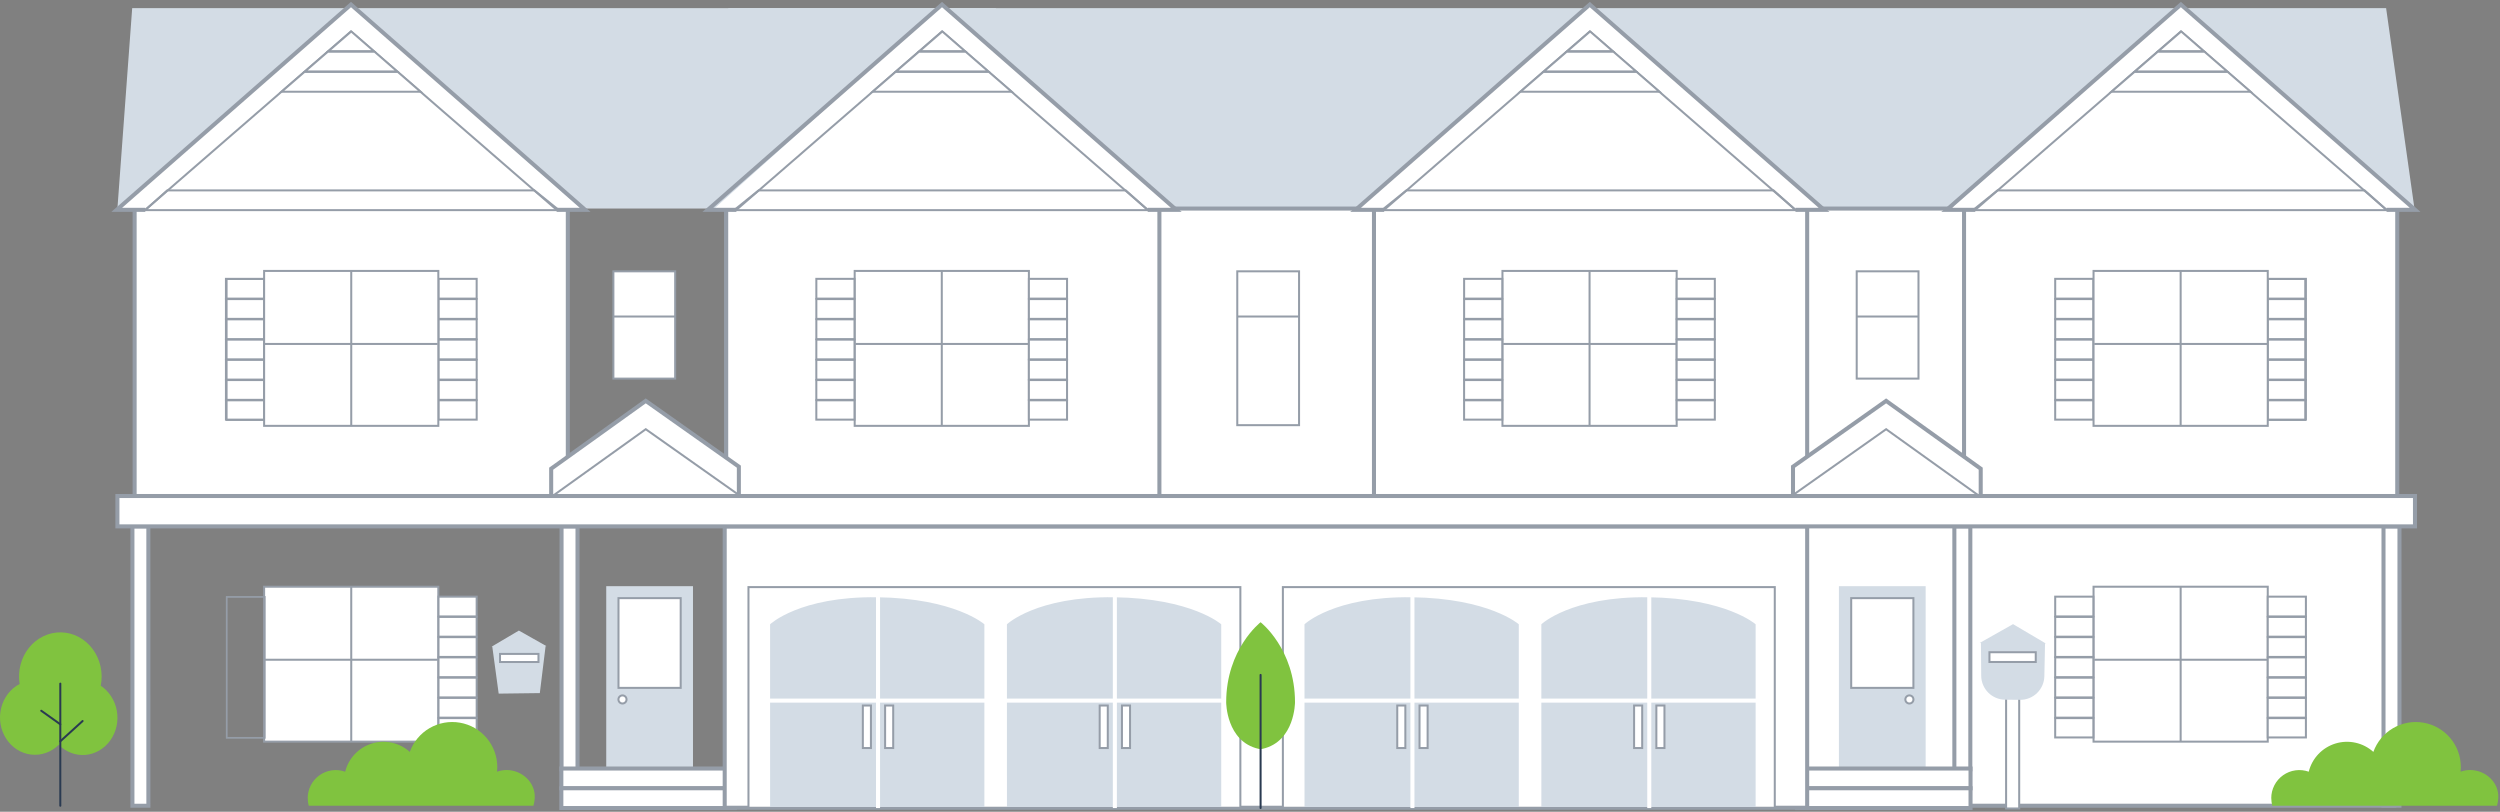<svg width="1235" height="401" viewBox="0 0 1235 401" fill="none" xmlns="http://www.w3.org/2000/svg">
<rect x="0" y="0" width="1235" height="401" fill="#808080" stroke="none"/>
<path d="M492.002 103.031H58.002L65.302 4.031H492.002V103.031Z" fill="#D3DCE5"/>
<path d="M49.762 338.751C50.388 335.605 50.358 332.364 49.672 329.231C49 326.129 47.677 323.205 45.792 320.651C43.959 318.158 41.592 316.108 38.862 314.651C36.197 313.225 33.233 312.449 30.212 312.385C27.19 312.32 24.196 312.97 21.473 314.281C18.696 315.618 16.256 317.563 14.332 319.971C12.356 322.442 10.928 325.305 10.142 328.371C9.342 331.476 9.192 334.714 9.702 337.881C7.443 339.062 5.47 340.725 3.922 342.751C2.334 344.827 1.193 347.211 0.572 349.751C-0.061 352.319 -0.17 354.989 0.252 357.601C0.67 360.192 1.616 362.67 3.032 364.881C4.41 367.04 6.239 368.875 8.392 370.261C10.505 371.616 12.899 372.471 15.392 372.761C17.861 373.046 20.363 372.758 22.702 371.921C25.079 371.072 27.238 369.705 29.023 367.921C30.75 369.68 32.837 371.045 35.142 371.921C37.405 372.78 39.831 373.121 42.242 372.921C44.661 372.699 47.001 371.945 49.093 370.711C51.232 369.445 53.079 367.741 54.512 365.711C55.983 363.632 57.02 361.278 57.562 358.791C58.115 356.279 58.17 353.683 57.722 351.151C57.283 348.637 56.345 346.236 54.962 344.091C53.626 341.963 51.854 340.143 49.762 338.751Z" fill="#80C33F"/>
<path d="M29.793 357.811L20.383 351.111" stroke="#2A3A51" stroke-linecap="round" stroke-linejoin="round"/>
<path d="M29.793 366.191L40.793 356.191" stroke="#2A3A51" stroke-linecap="round" stroke-linejoin="round"/>
<path d="M29.793 337.71V398.03" stroke="#2A3A51" stroke-linecap="round" stroke-linejoin="round"/>
<path d="M280.502 102.531H66.502V257.531H280.502V102.531Z" fill="white" stroke="#959DA8" stroke-width="2" stroke-miterlimit="10"/>
<path d="M173.392 2.25L57.672 103.651L288.002 104.031" fill="white"/>
<path d="M276.093 103.8H71.703L82.633 94.05H263.973L276.093 103.8Z" fill="white" stroke="#959DA8" stroke-miterlimit="10"/>
<path d="M71.792 103.651H57.672L173.392 2.25L289.072 103.651H274.952" stroke="#959DA8" stroke-width="2" stroke-miterlimit="10"/>
<path d="M274.953 103.651L264.133 94.261L257.503 88.511L253.853 85.351L252.913 84.531L247.503 79.841L242.533 75.531L240.953 74.151L232.503 66.821L231.013 65.531L227.933 62.861L219.483 55.531L219.383 55.451L213.503 50.341L207.953 45.531L207.113 44.801L199.503 38.201L196.423 35.531L193.733 33.191L184.903 25.531L184.843 25.481L180.683 21.871L180.383 21.611L173.373 15.531L170.503 18.021L162.773 24.721L161.843 25.531L154.663 31.761L150.323 35.531L149.503 36.241L140.753 43.831L138.793 45.531L133.503 50.121L127.263 55.531L119.003 62.701L115.733 65.531L112.503 68.331L104.213 75.531L97.573 81.291L93.833 84.531L87.533 90.001L87.473 90.041V90.051L82.323 94.521L71.793 103.651" stroke="#959DA8" stroke-miterlimit="10"/>
<path d="M216.533 289.84H130.473V366.37H216.533V289.84Z" fill="white" stroke="#959DA8" stroke-miterlimit="10"/>
<path d="M173.512 289.831V366.481" stroke="#959DA8" stroke-miterlimit="10"/>
<path d="M130.473 325.911H216.203" stroke="#959DA8" stroke-miterlimit="10"/>
<path d="M342.332 289.571H299.482V382.661H342.332V289.571Z" fill="#D3DCE5"/>
<path d="M336.261 295.481H305.531V339.811H336.261V295.481Z" fill="white" stroke="#959DA8" stroke-miterlimit="10"/>
<path d="M285.292 260.031H277.402V380.031H285.292V260.031Z" fill="white" stroke="#959DA8" stroke-width="2" stroke-miterlimit="10"/>
<path d="M73.292 260.031H65.412V398.031H73.302L73.292 260.031Z" fill="white" stroke="#959DA8" stroke-width="2" stroke-miterlimit="10"/>
<path d="M363.003 379.651H277.303V389.421H363.003V379.651Z" fill="white" stroke="#959DA8" stroke-width="2" stroke-miterlimit="10"/>
<path d="M363.003 389.401H277.303V399.171H363.003V389.401Z" fill="white" stroke="#959DA8" stroke-width="2" stroke-miterlimit="10"/>
<path d="M307.504 347.531C308.608 347.531 309.504 346.635 309.504 345.531C309.504 344.426 308.608 343.531 307.504 343.531C306.399 343.531 305.504 344.426 305.504 345.531C305.504 346.635 306.399 347.531 307.504 347.531Z" fill="white" stroke="#959DA8" stroke-miterlimit="10"/>
<path d="M333.542 134.031H303.012V187.031H333.532L333.542 134.031Z" fill="white" stroke="#959DA8" stroke-miterlimit="10"/>
<path d="M303.012 156.361H333.542" stroke="#959DA8" stroke-miterlimit="10"/>
<path d="M269.973 319.201L256.323 311.5L242.812 319.471L243.193 319.461L246.343 342.651L266.672 342.391L269.523 319.201H269.973Z" fill="#D3DCE5"/>
<path d="M266.004 323.031H247.004V327.031H266.004V323.031Z" fill="white" stroke="#959DA8" stroke-miterlimit="10"/>
<path d="M130.481 197.75H111.621V207.3H130.481V197.75Z" fill="white" stroke="#959DA8" stroke-miterlimit="10"/>
<path d="M130.481 187.75H111.621V197.521H130.481V187.75Z" fill="white" stroke="#959DA8" stroke-miterlimit="10"/>
<path d="M130.481 177.75H111.621V187.521H130.481V177.75Z" fill="white" stroke="#959DA8" stroke-miterlimit="10"/>
<path d="M130.481 177.521H111.621V167.75H130.471V169.911L130.481 177.521Z" fill="white" stroke="#959DA8" stroke-miterlimit="10"/>
<path d="M130.471 157.75H111.621V167.521H130.471V157.75Z" fill="white" stroke="#959DA8" stroke-miterlimit="10"/>
<path d="M130.471 147.75H111.621V157.521H130.471V147.75Z" fill="white" stroke="#959DA8" stroke-miterlimit="10"/>
<path d="M130.471 137.75H111.621V147.521H130.471V137.75Z" fill="white" stroke="#959DA8" stroke-miterlimit="10"/>
<path d="M235.481 197.75H216.621V207.3H235.481V197.75Z" fill="white" stroke="#959DA8" stroke-miterlimit="10"/>
<path d="M235.481 187.75H216.621V197.521H235.481V187.75Z" fill="white" stroke="#959DA8" stroke-miterlimit="10"/>
<path d="M235.481 177.75H216.621V187.521H235.481V177.75Z" fill="white" stroke="#959DA8" stroke-miterlimit="10"/>
<path d="M235.481 177.521H216.621V167.75H235.471V169.911L235.481 177.521Z" fill="white" stroke="#959DA8" stroke-miterlimit="10"/>
<path d="M235.471 157.75H216.621V167.521H235.471V157.75Z" fill="white" stroke="#959DA8" stroke-miterlimit="10"/>
<path d="M235.471 147.75H216.621V157.521H235.471V147.75Z" fill="white" stroke="#959DA8" stroke-miterlimit="10"/>
<path d="M235.471 137.75H216.621V147.521H235.471V137.75Z" fill="white" stroke="#959DA8" stroke-miterlimit="10"/>
<path d="M130.792 137.88H112.002V207.49H130.792V137.88Z" stroke="#959DA8" stroke-width="0.85" stroke-miterlimit="10"/>
<path d="M235.481 354.75H216.621V364.3H235.481V354.75Z" fill="white" stroke="#959DA8" stroke-miterlimit="10"/>
<path d="M235.481 344.75H216.621V354.521H235.481V344.75Z" fill="white" stroke="#959DA8" stroke-miterlimit="10"/>
<path d="M235.481 334.75H216.621V344.521H235.481V334.75Z" fill="white" stroke="#959DA8" stroke-miterlimit="10"/>
<path d="M235.481 334.521H216.621V324.75H235.471V326.911L235.481 334.521Z" fill="white" stroke="#959DA8" stroke-miterlimit="10"/>
<path d="M235.471 314.75H216.621V324.521H235.471V314.75Z" fill="white" stroke="#959DA8" stroke-miterlimit="10"/>
<path d="M235.471 304.75H216.621V314.521H235.471V304.75Z" fill="white" stroke="#959DA8" stroke-miterlimit="10"/>
<path d="M235.471 294.75H216.621V304.521H235.471V294.75Z" fill="white" stroke="#959DA8" stroke-miterlimit="10"/>
<path d="M130.792 294.88H112.002V364.49H130.792V294.88Z" stroke="#959DA8" stroke-width="0.85" stroke-miterlimit="10"/>
<path d="M216.533 133.84H130.473V210.37H216.533V133.84Z" fill="white" stroke="#959DA8" stroke-miterlimit="10"/>
<path d="M173.512 133.831V210.481" stroke="#959DA8" stroke-miterlimit="10"/>
<path d="M130.473 169.911H216.203" stroke="#959DA8" stroke-miterlimit="10"/>
<path d="M152.002 394.331C151.993 392.105 152.52 389.91 153.539 387.931C154.557 385.952 156.037 384.247 157.854 382.961C159.671 381.675 161.77 380.846 163.975 380.543C166.18 380.24 168.426 380.472 170.522 381.221C171.332 377.959 172.973 374.962 175.285 372.522C177.597 370.082 180.501 368.282 183.714 367.297C186.928 366.313 190.342 366.177 193.624 366.903C196.906 367.629 199.944 369.192 202.442 371.441C204.207 366.506 207.657 362.352 212.183 359.71C216.71 357.069 222.024 356.109 227.188 357.001C232.353 357.892 237.038 360.577 240.417 364.583C243.796 368.59 245.654 373.66 245.662 378.901C245.665 379.676 245.625 380.45 245.542 381.221C247.048 380.671 248.639 380.39 250.242 380.391C257.942 380.391 264.642 386.641 264.152 394.301C264.081 395.564 263.87 396.815 263.522 398.031H152.522C152.187 396.816 152.019 395.561 152.022 394.301L152.002 394.331Z" fill="#80C33F"/>
<path d="M184.753 25.311H162.203L173.493 15.54H173.513L184.753 25.311Z" fill="white" stroke="#959DA8" stroke-miterlimit="10"/>
<path d="M196.263 35.31H150.643L161.933 25.541H185.023L196.263 35.31Z" fill="white" stroke="#959DA8" stroke-miterlimit="10"/>
<path d="M207.764 45.31H139.094L150.384 35.541H196.524L207.764 45.31Z" fill="white" stroke="#959DA8" stroke-miterlimit="10"/>
<path d="M359.742 103.031H1192.74L1178.74 4.031H359.742V103.031Z" fill="#D3DCE5"/>
<path d="M358.742 398.031L1182.74 398.031V103.031L358.742 103.031V398.031Z" fill="white" stroke="#959DA8" stroke-width="2" stroke-miterlimit="10"/>
<path d="M970.242 257.531H1184.24V102.531L970.242 102.531V257.531Z" fill="white" stroke="#959DA8" stroke-width="2" stroke-miterlimit="10"/>
<path d="M1077.35 2.25L1193.07 103.651L962.742 104.031" fill="white"/>
<path d="M678.742 258.031H892.742V103.031L678.742 103.031V258.031Z" fill="white" stroke="#959DA8" stroke-width="2" stroke-miterlimit="10"/>
<path d="M974.662 103.8H1179.05L1168.11 94.05H986.772L974.662 103.8Z" fill="white" stroke="#959DA8" stroke-miterlimit="10"/>
<path d="M1178.95 103.651H1193.07L1077.35 2.25L961.672 103.651H975.792" stroke="#959DA8" stroke-width="2" stroke-miterlimit="10"/>
<path d="M975.793 103.651L986.613 94.261L993.243 88.511L996.893 85.351L997.833 84.531L1003.24 79.841L1008.21 75.531L1009.79 74.151L1018.24 66.821L1019.73 65.531L1022.81 62.861L1031.26 55.531L1031.36 55.451L1037.24 50.341L1042.79 45.531L1043.63 44.801L1051.24 38.201L1054.32 35.531L1057.01 33.191L1065.84 25.531L1065.9 25.481L1070.06 21.871L1070.36 21.611L1077.37 15.531L1080.24 18.021L1087.97 24.721L1088.9 25.531L1096.08 31.761L1100.42 35.531L1101.24 36.241L1109.99 43.831L1111.95 45.531L1117.24 50.121L1123.48 55.531L1131.74 62.701L1135.01 65.531L1138.24 68.331L1146.53 75.531L1153.17 81.291L1156.91 84.531L1163.21 90.001L1163.27 90.041V90.051L1168.42 94.521L1178.95 103.651" stroke="#959DA8" stroke-miterlimit="10"/>
<path d="M784.742 2.63L900.462 104.03H669.742" fill="white"/>
<path d="M682.662 103.8H887.052L876.112 94.05H694.772L682.662 103.8Z" fill="white" stroke="#959DA8" stroke-miterlimit="10"/>
<path d="M886.952 103.651H901.072L785.352 2.25L669.672 103.651H683.792" stroke="#959DA8" stroke-width="2" stroke-miterlimit="10"/>
<path d="M683.793 103.651L694.613 94.261L701.243 88.511L704.893 85.351L705.833 84.531L711.243 79.841L716.213 75.531L717.793 74.151L726.243 66.821L727.733 65.531L730.813 62.861L739.263 55.531L739.363 55.451L745.243 50.341L750.793 45.531L751.633 44.801L759.243 38.201L762.323 35.531L765.013 33.191L773.843 25.531L773.903 25.481L778.063 21.871L778.363 21.611L785.373 15.531L788.243 18.021L795.973 24.721L796.903 25.531L804.083 31.761L808.423 35.531L809.243 36.241L817.993 43.831L819.953 45.531L825.243 50.121L831.483 55.531L839.743 62.701L843.013 65.531L846.243 68.331L854.533 75.531L861.173 81.291L864.913 84.531L871.213 90.001L871.273 90.041V90.051L876.423 94.521L886.953 103.651" stroke="#959DA8" stroke-miterlimit="10"/>
<path d="M1034.21 289.84H1120.27V366.37H1034.21V289.84Z" fill="white" stroke="#959DA8" stroke-miterlimit="10"/>
<path d="M1077.24 289.831V366.481" stroke="#959DA8" stroke-miterlimit="10"/>
<path d="M1120.27 325.911H1034.54" stroke="#959DA8" stroke-miterlimit="10"/>
<path d="M742.213 133.84H828.273V210.37H742.213V133.84Z" fill="white" stroke="#959DA8" stroke-miterlimit="10"/>
<path d="M785.242 133.831V210.481" stroke="#959DA8" stroke-miterlimit="10"/>
<path d="M828.273 169.911H742.543" stroke="#959DA8" stroke-miterlimit="10"/>
<path d="M358.742 258.031H572.742V103.031L358.742 103.031V258.031Z" fill="white" stroke="#959DA8" stroke-width="2" stroke-miterlimit="10"/>
<path d="M464.742 2.63L580.462 104.03H351.742" fill="white"/>
<path d="M362.662 103.8H567.052L556.112 94.05H374.772L362.662 103.8Z" fill="white" stroke="#959DA8" stroke-miterlimit="10"/>
<path d="M566.952 103.651H581.072L465.352 2.25L349.672 103.651H363.792" stroke="#959DA8" stroke-width="2" stroke-miterlimit="10"/>
<path d="M363.793 103.651L374.613 94.261L381.243 88.511L384.893 85.351L385.833 84.531L391.243 79.841L396.213 75.531L397.793 74.151L406.243 66.821L407.733 65.531L410.813 62.861L419.263 55.531L419.363 55.451L425.243 50.341L430.793 45.531L431.633 44.801L439.243 38.201L442.323 35.531L445.013 33.191L453.843 25.531L453.903 25.481L458.063 21.871L458.363 21.611L465.373 15.531L468.243 18.021L475.973 24.721L476.903 25.531L484.083 31.761L488.423 35.531L489.243 36.241L497.993 43.831L499.953 45.531L505.243 50.121L511.483 55.531L519.743 62.701L523.013 65.531L526.243 68.331L534.533 75.531L541.173 81.291L544.913 84.531L551.213 90.001L551.273 90.041V90.051L556.423 94.521L566.953 103.651" stroke="#959DA8" stroke-miterlimit="10"/>
<path d="M422.213 133.84H508.273V210.37H422.213V133.84Z" fill="white" stroke="#959DA8" stroke-miterlimit="10"/>
<path d="M465.242 133.831V210.481" stroke="#959DA8" stroke-miterlimit="10"/>
<path d="M508.273 169.911H422.543" stroke="#959DA8" stroke-miterlimit="10"/>
<path d="M908.422 289.571H951.272V382.661H908.422V289.571Z" fill="#D3DCE5"/>
<path d="M914.493 339.811H945.223V295.481H914.493V339.811Z" fill="white" stroke="#959DA8" stroke-miterlimit="10"/>
<path d="M965.453 260.031H973.343V380.031H965.453V260.031Z" fill="white" stroke="#959DA8" stroke-width="2" stroke-miterlimit="10"/>
<path d="M1177.45 260.031H1185.34V398.031H1177.45V260.031Z" fill="white" stroke="#959DA8" stroke-width="2" stroke-miterlimit="10"/>
<path d="M887.742 379.651H973.442V389.421H887.742V379.651Z" fill="white" stroke="#959DA8" stroke-width="2" stroke-miterlimit="10"/>
<path d="M997.482 338.031V399.391H991.012V338.031H997.482Z" fill="white" stroke="#959DA8" stroke-miterlimit="10"/>
<path d="M887.742 389.401H973.442V399.171H887.742V389.401Z" fill="white" stroke="#959DA8" stroke-width="2" stroke-miterlimit="10"/>
<path d="M943.242 347.531C944.347 347.531 945.242 346.635 945.242 345.531C945.242 344.426 944.347 343.531 943.242 343.531C942.138 343.531 941.242 344.426 941.242 345.531C941.242 346.635 942.138 347.531 943.242 347.531Z" fill="white" stroke="#959DA8" stroke-miterlimit="10"/>
<path d="M358.002 399.031L892.742 399.031V260.031L358.002 260.031V399.031Z" fill="white" stroke="#959DA8" stroke-width="2" stroke-miterlimit="10"/>
<path d="M885.742 244.031V230.531L931.742 198.031L978.472 231.531L978.742 245.031L932.002 244.031H885.742Z" fill="white"/>
<path d="M978.472 246.031V231.531L931.742 198.031L885.742 230.531V245.031" stroke="#959DA8" stroke-width="2" stroke-miterlimit="10"/>
<path d="M978.472 245.531L931.742 212.031L885.742 244.531" stroke="#959DA8" stroke-miterlimit="10"/>
<path d="M633.742 399.031L876.742 399.031V290.031H633.742V399.031Z" fill="white" stroke="#959DA8" stroke-miterlimit="10"/>
<path d="M761.422 308.401C761.422 308.401 775.952 294.531 814.352 295.041C852.752 295.551 867.282 308.391 867.282 308.391V398.651H761.432L761.422 308.401Z" fill="#D3DCE5"/>
<path d="M644.422 308.401C644.422 308.401 658.952 294.531 697.352 295.041C735.752 295.551 750.282 308.391 750.282 308.391V398.651H644.432L644.422 308.401Z" fill="#D3DCE5"/>
<path d="M814.742 293.031V399.171" stroke="white" stroke-width="2" stroke-miterlimit="10"/>
<path d="M760.672 346.101H867.812" stroke="white" stroke-width="2" stroke-miterlimit="10"/>
<path d="M697.742 293.031V399.171" stroke="white" stroke-width="2" stroke-miterlimit="10"/>
<path d="M643.672 346.101H750.812" stroke="white" stroke-width="2" stroke-miterlimit="10"/>
<path d="M818.242 369.531H822.242V348.531H818.242V369.531Z" fill="white" stroke="#959DA8" stroke-miterlimit="10"/>
<path d="M807.242 369.531H811.242V348.531H807.242V369.531Z" fill="white" stroke="#959DA8" stroke-miterlimit="10"/>
<path d="M701.242 369.531H705.242V348.531H701.242V369.531Z" fill="white" stroke="#959DA8" stroke-miterlimit="10"/>
<path d="M690.242 369.531H694.242V348.531H690.242V369.531Z" fill="white" stroke="#959DA8" stroke-miterlimit="10"/>
<path d="M369.742 399.031L612.742 399.031V290.031H369.742V399.031Z" fill="white" stroke="#959DA8" stroke-miterlimit="10"/>
<path d="M497.422 308.401C497.422 308.401 511.952 294.531 550.352 295.041C588.752 295.551 603.282 308.391 603.282 308.391V398.651H497.432L497.422 308.401Z" fill="#D3DCE5"/>
<path d="M380.422 308.401C380.422 308.401 394.952 294.531 433.352 295.041C471.752 295.551 486.282 308.391 486.282 308.391V398.651H380.432L380.422 308.401Z" fill="#D3DCE5"/>
<path d="M550.742 293.031V399.171" stroke="white" stroke-width="2" stroke-miterlimit="10"/>
<path d="M496.672 346.101H603.812" stroke="white" stroke-width="2" stroke-miterlimit="10"/>
<path d="M433.742 293.031V399.171" stroke="white" stroke-width="2" stroke-miterlimit="10"/>
<path d="M379.672 346.101H486.812" stroke="white" stroke-width="2" stroke-miterlimit="10"/>
<path d="M554.242 369.531H558.242V348.531H554.242V369.531Z" fill="white" stroke="#959DA8" stroke-miterlimit="10"/>
<path d="M543.242 369.531H547.242V348.531H543.242V369.531Z" fill="white" stroke="#959DA8" stroke-miterlimit="10"/>
<path d="M437.242 369.531H441.242V348.531H437.242V369.531Z" fill="white" stroke="#959DA8" stroke-miterlimit="10"/>
<path d="M426.242 369.531H430.242V348.531H426.242V369.531Z" fill="white" stroke="#959DA8" stroke-miterlimit="10"/>
<path d="M611.213 134.031H641.733V210.031H611.213V134.031Z" fill="white" stroke="#959DA8" stroke-miterlimit="10"/>
<path d="M641.733 156.361H611.213" stroke="#959DA8" stroke-miterlimit="10"/>
<path d="M917.213 134.031H947.733V187.031H917.213V134.031Z" fill="white" stroke="#959DA8" stroke-miterlimit="10"/>
<path d="M947.733 156.361H917.213" stroke="#959DA8" stroke-miterlimit="10"/>
<path d="M978.004 317.601L994.444 308.321L1010.7 317.921H1010.25L1009.91 334.061C1009.85 337.192 1008.55 340.171 1006.31 342.353C1004.06 344.535 1001.05 345.745 997.914 345.721L990.504 345.651C987.383 345.619 984.4 344.364 982.195 342.156C979.99 339.947 978.74 336.962 978.714 333.841L978.584 317.621L978.004 317.601Z" fill="#D3DCE5"/>
<path d="M982.792 327.021H1005.66V322.201H982.792V327.021Z" fill="white" stroke="#959DA8" stroke-miterlimit="10"/>
<path d="M622.732 370.04C622.396 370.039 622.061 370.002 621.732 369.93C605.732 366.3 605.732 346.93 605.732 346.93C605.732 320.59 622.732 307.38 622.732 307.38C622.732 307.38 639.732 320.56 639.732 346.92C639.732 346.92 639.732 366.27 623.732 369.92C623.404 369.992 623.069 370.029 622.732 370.03V370.04Z" fill="#80C33F"/>
<path d="M622.732 333.411V399.161" stroke="#2A3A51" stroke-linecap="round" stroke-linejoin="round"/>
<path d="M1139.12 197.75H1120.26V207.3H1139.12V197.75Z" fill="white" stroke="#959DA8" stroke-miterlimit="10"/>
<path d="M1139.12 187.75H1120.26V197.521H1139.12V187.75Z" fill="white" stroke="#959DA8" stroke-miterlimit="10"/>
<path d="M1139.12 177.75H1120.26V187.521H1139.12V177.75Z" fill="white" stroke="#959DA8" stroke-miterlimit="10"/>
<path d="M1120.26 177.521H1139.12V167.75H1120.27V169.911L1120.26 177.521Z" fill="white" stroke="#959DA8" stroke-miterlimit="10"/>
<path d="M1139.12 157.75H1120.27V167.521H1139.12V157.75Z" fill="white" stroke="#959DA8" stroke-miterlimit="10"/>
<path d="M1139.12 147.75H1120.27V157.521H1139.12V147.75Z" fill="white" stroke="#959DA8" stroke-miterlimit="10"/>
<path d="M1139.12 137.75H1120.27V147.521H1139.12V137.75Z" fill="white" stroke="#959DA8" stroke-miterlimit="10"/>
<path d="M1034.12 197.75H1015.26V207.3H1034.12V197.75Z" fill="white" stroke="#959DA8" stroke-miterlimit="10"/>
<path d="M1034.12 187.75H1015.26V197.521H1034.12V187.75Z" fill="white" stroke="#959DA8" stroke-miterlimit="10"/>
<path d="M1034.12 177.75H1015.26V187.521H1034.12V177.75Z" fill="white" stroke="#959DA8" stroke-miterlimit="10"/>
<path d="M1015.26 177.521H1034.12V167.75H1015.27V169.911L1015.26 177.521Z" fill="white" stroke="#959DA8" stroke-miterlimit="10"/>
<path d="M1034.12 157.75H1015.27V167.521H1034.12V157.75Z" fill="white" stroke="#959DA8" stroke-miterlimit="10"/>
<path d="M1034.12 147.75H1015.27V157.521H1034.12V147.75Z" fill="white" stroke="#959DA8" stroke-miterlimit="10"/>
<path d="M1034.12 137.75H1015.27V147.521H1034.12V137.75Z" fill="white" stroke="#959DA8" stroke-miterlimit="10"/>
<path d="M1139.12 354.75H1120.26V364.3H1139.12V354.75Z" fill="white" stroke="#959DA8" stroke-miterlimit="10"/>
<path d="M1139.12 344.75H1120.26V354.521H1139.12V344.75Z" fill="white" stroke="#959DA8" stroke-miterlimit="10"/>
<path d="M1139.12 334.75H1120.26V344.521H1139.12V334.75Z" fill="white" stroke="#959DA8" stroke-miterlimit="10"/>
<path d="M1120.26 334.521H1139.12V324.75H1120.27V326.911L1120.26 334.521Z" fill="white" stroke="#959DA8" stroke-miterlimit="10"/>
<path d="M1139.12 314.75H1120.27V324.521H1139.12V314.75Z" fill="white" stroke="#959DA8" stroke-miterlimit="10"/>
<path d="M1139.12 304.75H1120.27V314.521H1139.12V304.75Z" fill="white" stroke="#959DA8" stroke-miterlimit="10"/>
<path d="M1139.12 294.75H1120.27V304.521H1139.12V294.75Z" fill="white" stroke="#959DA8" stroke-miterlimit="10"/>
<path d="M1034.12 354.75H1015.26V364.3H1034.12V354.75Z" fill="white" stroke="#959DA8" stroke-miterlimit="10"/>
<path d="M1034.12 344.75H1015.26V354.521H1034.12V344.75Z" fill="white" stroke="#959DA8" stroke-miterlimit="10"/>
<path d="M1034.12 334.75H1015.26V344.521H1034.12V334.75Z" fill="white" stroke="#959DA8" stroke-miterlimit="10"/>
<path d="M1015.26 334.521H1034.12V324.75H1015.27V326.911L1015.26 334.521Z" fill="white" stroke="#959DA8" stroke-miterlimit="10"/>
<path d="M1034.12 314.75H1015.27V324.521H1034.12V314.75Z" fill="white" stroke="#959DA8" stroke-miterlimit="10"/>
<path d="M1034.12 304.75H1015.27V314.521H1034.12V304.75Z" fill="white" stroke="#959DA8" stroke-miterlimit="10"/>
<path d="M1034.12 294.75H1015.27V304.521H1034.12V294.75Z" fill="white" stroke="#959DA8" stroke-miterlimit="10"/>
<path d="M847.122 197.75H828.262V207.3H847.122V197.75Z" fill="white" stroke="#959DA8" stroke-miterlimit="10"/>
<path d="M847.122 187.75H828.262V197.521H847.122V187.75Z" fill="white" stroke="#959DA8" stroke-miterlimit="10"/>
<path d="M847.122 177.75H828.262V187.521H847.122V177.75Z" fill="white" stroke="#959DA8" stroke-miterlimit="10"/>
<path d="M828.262 177.521H847.122V167.75H828.272V169.911L828.262 177.521Z" fill="white" stroke="#959DA8" stroke-miterlimit="10"/>
<path d="M847.123 157.75H828.273V167.521H847.123V157.75Z" fill="white" stroke="#959DA8" stroke-miterlimit="10"/>
<path d="M847.123 147.75H828.273V157.521H847.123V147.75Z" fill="white" stroke="#959DA8" stroke-miterlimit="10"/>
<path d="M847.123 137.75H828.273V147.521H847.123V137.75Z" fill="white" stroke="#959DA8" stroke-miterlimit="10"/>
<path d="M742.122 197.75H723.262V207.3H742.122V197.75Z" fill="white" stroke="#959DA8" stroke-miterlimit="10"/>
<path d="M742.122 187.75H723.262V197.521H742.122V187.75Z" fill="white" stroke="#959DA8" stroke-miterlimit="10"/>
<path d="M742.122 177.75H723.262V187.521H742.122V177.75Z" fill="white" stroke="#959DA8" stroke-miterlimit="10"/>
<path d="M723.262 177.521H742.122V167.75H723.272V169.911L723.262 177.521Z" fill="white" stroke="#959DA8" stroke-miterlimit="10"/>
<path d="M742.123 157.75H723.273V167.521H742.123V157.75Z" fill="white" stroke="#959DA8" stroke-miterlimit="10"/>
<path d="M742.123 147.75H723.273V157.521H742.123V147.75Z" fill="white" stroke="#959DA8" stroke-miterlimit="10"/>
<path d="M742.123 137.75H723.273V147.521H742.123V137.75Z" fill="white" stroke="#959DA8" stroke-miterlimit="10"/>
<path d="M527.122 197.75H508.262V207.3H527.122V197.75Z" fill="white" stroke="#959DA8" stroke-miterlimit="10"/>
<path d="M527.122 187.75H508.262V197.521H527.122V187.75Z" fill="white" stroke="#959DA8" stroke-miterlimit="10"/>
<path d="M527.122 177.75H508.262V187.521H527.122V177.75Z" fill="white" stroke="#959DA8" stroke-miterlimit="10"/>
<path d="M508.262 177.521H527.122V167.75H508.272V169.911L508.262 177.521Z" fill="white" stroke="#959DA8" stroke-miterlimit="10"/>
<path d="M527.123 157.75H508.273V167.521H527.123V157.75Z" fill="white" stroke="#959DA8" stroke-miterlimit="10"/>
<path d="M527.123 147.75H508.273V157.521H527.123V147.75Z" fill="white" stroke="#959DA8" stroke-miterlimit="10"/>
<path d="M527.123 137.75H508.273V147.521H527.123V137.75Z" fill="white" stroke="#959DA8" stroke-miterlimit="10"/>
<path d="M422.122 197.75H403.262V207.3H422.122V197.75Z" fill="white" stroke="#959DA8" stroke-miterlimit="10"/>
<path d="M422.122 187.75H403.262V197.521H422.122V187.75Z" fill="white" stroke="#959DA8" stroke-miterlimit="10"/>
<path d="M422.122 177.75H403.262V187.521H422.122V177.75Z" fill="white" stroke="#959DA8" stroke-miterlimit="10"/>
<path d="M403.262 177.521H422.122V167.75H403.272V169.911L403.262 177.521Z" fill="white" stroke="#959DA8" stroke-miterlimit="10"/>
<path d="M422.123 157.75H403.273V167.521H422.123V157.75Z" fill="white" stroke="#959DA8" stroke-miterlimit="10"/>
<path d="M422.123 147.75H403.273V157.521H422.123V147.75Z" fill="white" stroke="#959DA8" stroke-miterlimit="10"/>
<path d="M422.123 137.75H403.273V147.521H422.123V137.75Z" fill="white" stroke="#959DA8" stroke-miterlimit="10"/>
<path d="M1119.95 207.5H1138.74V137.891H1119.95V207.5Z" stroke="#959DA8" stroke-width="0.85" stroke-miterlimit="10"/>
<path d="M1034.21 133.84H1120.27V210.37H1034.21V133.84Z" fill="white" stroke="#959DA8" stroke-miterlimit="10"/>
<path d="M1077.24 133.831V210.481" stroke="#959DA8" stroke-miterlimit="10"/>
<path d="M1120.27 169.911H1034.54" stroke="#959DA8" stroke-miterlimit="10"/>
<path d="M476.753 25.311H454.203L465.493 15.54H465.513L476.753 25.311Z" fill="white" stroke="#959DA8" stroke-miterlimit="10"/>
<path d="M488.263 35.31H442.643L453.932 25.541H477.023L488.263 35.31Z" fill="white" stroke="#959DA8" stroke-miterlimit="10"/>
<path d="M499.764 45.31H431.094L442.384 35.541H488.524L499.764 45.31Z" fill="white" stroke="#959DA8" stroke-miterlimit="10"/>
<path d="M796.753 25.311H774.203L785.493 15.54H785.513L796.753 25.311Z" fill="white" stroke="#959DA8" stroke-miterlimit="10"/>
<path d="M808.263 35.31H762.643L773.932 25.541H797.023L808.263 35.31Z" fill="white" stroke="#959DA8" stroke-miterlimit="10"/>
<path d="M819.764 45.31H751.094L762.384 35.541H808.524L819.764 45.31Z" fill="white" stroke="#959DA8" stroke-miterlimit="10"/>
<path d="M1088.75 25.311H1066.2L1077.49 15.54H1077.51L1088.75 25.311Z" fill="white" stroke="#959DA8" stroke-miterlimit="10"/>
<path d="M1100.26 35.31H1054.64L1065.93 25.541H1089.02L1100.26 35.31Z" fill="white" stroke="#959DA8" stroke-miterlimit="10"/>
<path d="M1111.76 45.31H1043.09L1054.38 35.541H1100.52L1111.76 45.31Z" fill="white" stroke="#959DA8" stroke-miterlimit="10"/>
<path d="M365.004 244.031V230.531L319.004 198.031L272.284 231.531L272.004 245.031L318.004 244.031H365.004Z" fill="white"/>
<path d="M272.281 246.031V231.531L319.001 198.031L365.001 230.531V245.031" stroke="#959DA8" stroke-width="2" stroke-miterlimit="10"/>
<path d="M272.281 245.531L319.001 212.031L365.001 244.531" stroke="#959DA8" stroke-miterlimit="10"/>
<path d="M1193 245.031H58.002V260.031H1193V245.031Z" fill="white" stroke="#959DA8" stroke-width="2" stroke-miterlimit="10"/>
<path d="M1122 394.331C1121.99 392.105 1122.52 389.91 1123.54 387.931C1124.56 385.952 1126.04 384.247 1127.85 382.961C1129.67 381.675 1131.77 380.846 1133.98 380.543C1136.18 380.24 1138.43 380.472 1140.52 381.221C1141.33 377.959 1142.97 374.962 1145.28 372.522C1147.6 370.082 1150.5 368.282 1153.71 367.297C1156.93 366.313 1160.34 366.177 1163.62 366.903C1166.91 367.629 1169.94 369.192 1172.44 371.441C1174.21 366.506 1177.66 362.352 1182.18 359.71C1186.71 357.069 1192.02 356.109 1197.19 357.001C1202.35 357.892 1207.04 360.577 1210.42 364.583C1213.8 368.59 1215.65 373.66 1215.66 378.901C1215.66 379.676 1215.62 380.45 1215.54 381.221C1217.05 380.671 1218.64 380.39 1220.24 380.391C1227.94 380.391 1234.64 386.641 1234.15 394.301C1234.08 395.564 1233.87 396.815 1233.52 398.031H1122.52C1122.19 396.816 1122.02 395.561 1122.02 394.301L1122 394.331Z" fill="#80C33F"/>
</svg>

